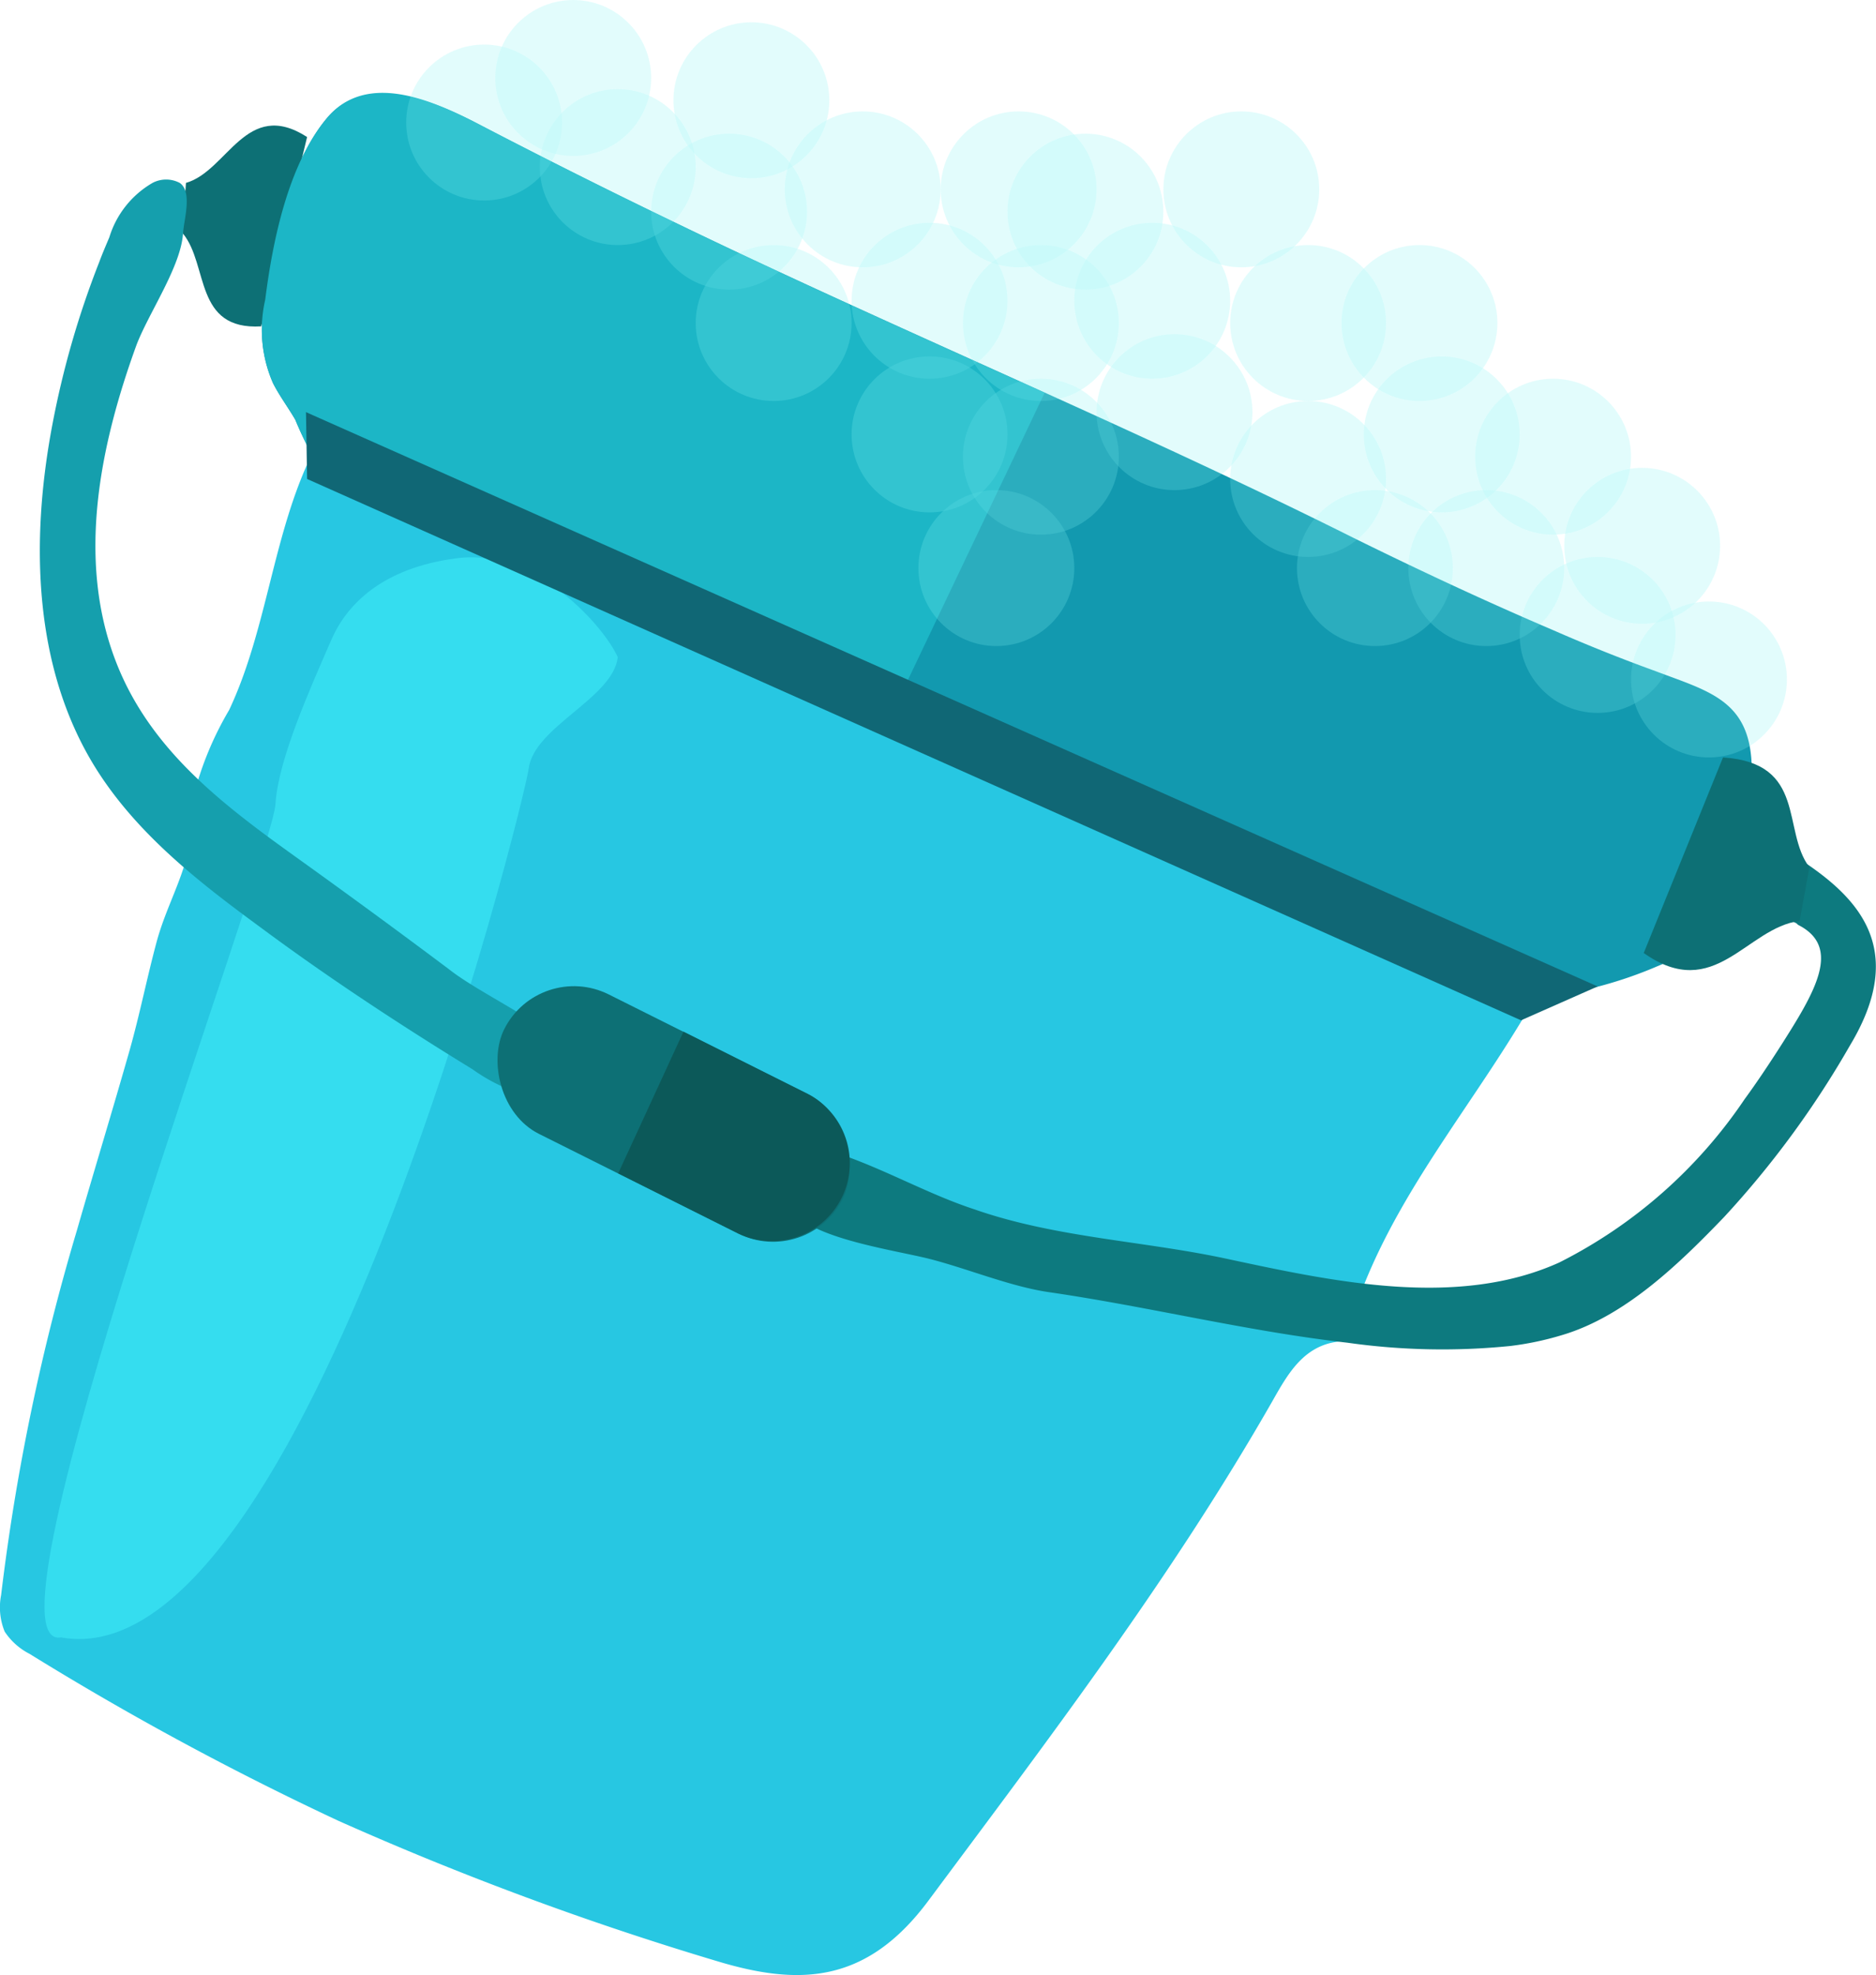 <svg xmlns="http://www.w3.org/2000/svg" viewBox="0 0 84.24 88.66"><defs><style>.cls-1{fill:#27c7e2;}.cls-2{fill:#0d7a7f;}.cls-3{fill:#1299af;}.cls-4{fill:#0d7075;}.cls-5{fill:#35ddef;}.cls-6{fill:#159fad;}.cls-7{fill:#1cb6c6;}.cls-8{opacity:0.5;}.cls-9{fill:#82f4f4;opacity:0.45;}.cls-10{fill:#106775;}.cls-11{fill:#0c5959;}</style></defs><title>Recurso 2</title><g id="Capa_2" data-name="Capa 2"><g id="Capa_1-2" data-name="Capa 1"><path class="cls-1" d="M61.25,57.67c-.29.84-.57,1.69-.87,2.53-1.76.06-2.51,1.4-3.23,2.67-4.52,7.91-10,15.11-15.44,22.42-2.79,3.77-5.82,3.86-9.52,2.74a140.62,140.62,0,0,1-17-6.3A135.39,135.39,0,0,1,1.33,74.24a2.94,2.94,0,0,1-1.12-1A2.87,2.87,0,0,1,.05,71.6a98,98,0,0,1,3.4-16.36c.78-2.71,1.61-5.42,2.38-8.13.45-1.6.77-3.22,1.2-4.82s1.24-2.92,1.49-4.45c.13-.73.08-1.48.2-2.21a14.69,14.69,0,0,1,1.57-3.76C12,28.24,12.25,24,14,20.4c1.21.37,3,1.4,4.23,1.4,8,3.54,16,7,23.91,10.59,4.72,2.13,9.37,4.4,14.15,6.4,4,1.68,9.83,2.43,12.64,6C66.46,49.16,63.12,53,61.25,57.67Z"/><path class="cls-2" d="M67.81,60.42a30.39,30.39,0,0,1-7.32-.15C56,59.76,51.57,58.65,47.08,58c-1.74-.26-3.62-1.05-5.34-1.49-1.45-.37-5-.87-6-2-1.5-1.74-.72-3.45,1-3,2.43.64,4.65,2,7,2.77,3.71,1.3,7.7,1.42,11.51,2.26,4.68,1,10.22,2.19,14.77.13a21.92,21.92,0,0,0,8.32-7.33c.57-.78,1.1-1.58,1.62-2.39,1.54-2.42,2.77-4.44.77-5.44-.18-.31-2.49-.5-2.68-.81,1.28,0,1.4-2.15,2.68-2.19,2.62,1.7,5,4,2.34,8.42a42.25,42.25,0,0,1-5.65,7.7c-2,2.08-4.44,4.46-7.28,5.3A13.55,13.55,0,0,1,67.81,60.42Z"/><path class="cls-3" d="M68.88,44.8c-3-3.83-7.95-3.55-11.88-5.46C44.23,33.14,31.15,27.57,18.18,21.8A43.07,43.07,0,0,0,14,20.4a16.63,16.63,0,0,1-.74-1.56c-.32-.55-.71-1.07-1-1.64a6,6,0,0,1-.35-3.75c.32-2.54,1.07-6.15,2.79-8.17s4.74-.77,6.69.24Q25.64,7.74,30,9.84c10.18,4.93,20.62,9.23,30.75,14.29,3,1.48,6,2.88,9,4.16q2.28,1,4.6,1.84c2.4.91,4.25,1.31,4.31,4.31a36.45,36.45,0,0,1-.35,4.17c-.09,1-.44,2.09.32,3-1.43.15-2.87,1.23-4.2,1.76A18.66,18.66,0,0,1,68.88,44.8Z"/><path class="cls-4" d="M8.22,10.49c0-.76.09-1.52.13-2.28,1.87-.53,2.7-3.82,5.44-2.06-.69,2.83-1.37,5.67-2.06,8.5C8.71,14.83,9.37,11.9,8.22,10.49Z"/><path class="cls-4" d="M81.25,38.93c-.15.81-.29,1.61-.44,2.41-2.39.3-3.81,3.69-7,1.44L77.37,34C81.15,34.25,80,37.28,81.25,38.93Z"/><path class="cls-5" d="M27.74,29.5c-.21,1.84-3.76,3.12-4,5-.2,1.54-10,41-21,39-4,.7,9.49-35,9.63-37.41.12-2,1.57-5.21,2.5-7.35.68-1.58,2.26-3.24,5.63-3.68C24.07,24.59,27.15,28.16,27.74,29.5Z"/><path class="cls-6" d="M4.45,11.78c.14-.38.3-.75.46-1.13A4.26,4.26,0,0,1,6.85,8.21a1.31,1.31,0,0,1,1.22,0c.58.4.19,1.65.15,2.24-.08,1.5-1.56,3.62-2.1,5.06C4.49,20,3.44,25.1,5.19,29.66c1.53,4,4.84,6.48,8.18,8.87,2.3,1.65,4.58,3.32,6.82,5,1.13.89,3.44,2,4.55,2.92a14.54,14.54,0,0,1,2,2c.28.47-1.59.38-1.65,1A7.93,7.93,0,0,1,21.22,48c-3.26-2-6.49-4.12-9.56-6.4-2.73-2-5.51-4.17-7.35-7.1C1.49,30,1.36,24.3,2.35,19.07A40.46,40.46,0,0,1,4.45,11.78Z"/><path class="cls-7" d="M46.91,17.63C41.25,15.07,35.57,12.55,30,9.84q-4.34-2.1-8.61-4.32c-1.95-1-4.91-2.34-6.69-.24s-2.47,5.63-2.79,8.17a6,6,0,0,0,.35,3.75c.29.57.68,1.09,1,1.64A16.63,16.63,0,0,0,14,20.4a43.07,43.07,0,0,1,4.2,1.4c7.35,3.27,14.73,6.48,22.07,9.77Z"/><g class="cls-8"><circle class="cls-9" cx="21.74" cy="5.5" r="3.5"/><circle class="cls-9" cx="25.74" cy="3.5" r="3.5"/><circle class="cls-9" cx="27.74" cy="7.5" r="3.5"/><circle class="cls-9" cx="33.74" cy="4.5" r="3.5"/><circle class="cls-9" cx="32.74" cy="9.5" r="3.5"/><circle class="cls-9" cx="34.74" cy="14.5" r="3.5"/><circle class="cls-9" cx="38.74" cy="8.5" r="3.5"/><circle class="cls-9" cx="45.74" cy="8.5" r="3.5"/><circle class="cls-9" cx="41.74" cy="13.5" r="3.5"/><circle class="cls-9" cx="41.74" cy="19.5" r="3.5"/><circle class="cls-9" cx="44.74" cy="25.5" r="3.5"/><circle class="cls-9" cx="46.74" cy="20.5" r="3.5"/><circle class="cls-9" cx="52.74" cy="18.5" r="3.5"/><circle class="cls-9" cx="58.74" cy="21.5" r="3.5"/><circle class="cls-9" cx="61.74" cy="25.5" r="3.5"/><circle class="cls-9" cx="66.74" cy="25.5" r="3.5"/><circle class="cls-9" cx="71.74" cy="28.5" r="3.5"/><circle class="cls-9" cx="76.74" cy="30.5" r="3.5"/><circle class="cls-9" cx="73.74" cy="24.5" r="3.5"/><circle class="cls-9" cx="69.74" cy="20.5" r="3.5"/><circle class="cls-9" cx="63.74" cy="14.5" r="3.5"/><circle class="cls-9" cx="64.74" cy="19.5" r="3.5"/><circle class="cls-9" cx="58.74" cy="14.5" r="3.5"/><circle class="cls-9" cx="55.74" cy="8.5" r="3.5"/><circle class="cls-9" cx="48.74" cy="9.5" r="3.5"/><circle class="cls-9" cx="51.74" cy="13.5" r="3.5"/><circle class="cls-9" cx="46.74" cy="14.5" r="3.5"/></g><polygon class="cls-10" points="13.74 18.5 71.74 44.28 68.3 45.8 13.79 21.5 13.74 18.5"/><rect class="cls-4" x="21.74" y="46.5" width="17" height="7" rx="3.5" ry="3.5" transform="translate(25.55 -8.24) rotate(26.56)"/><path class="cls-11" d="M36.28,49.11l-5.59-2.8-2.93,6.36,5.39,2.7a3.5,3.5,0,0,0,3.13-6.26Z"/></g></g></svg>